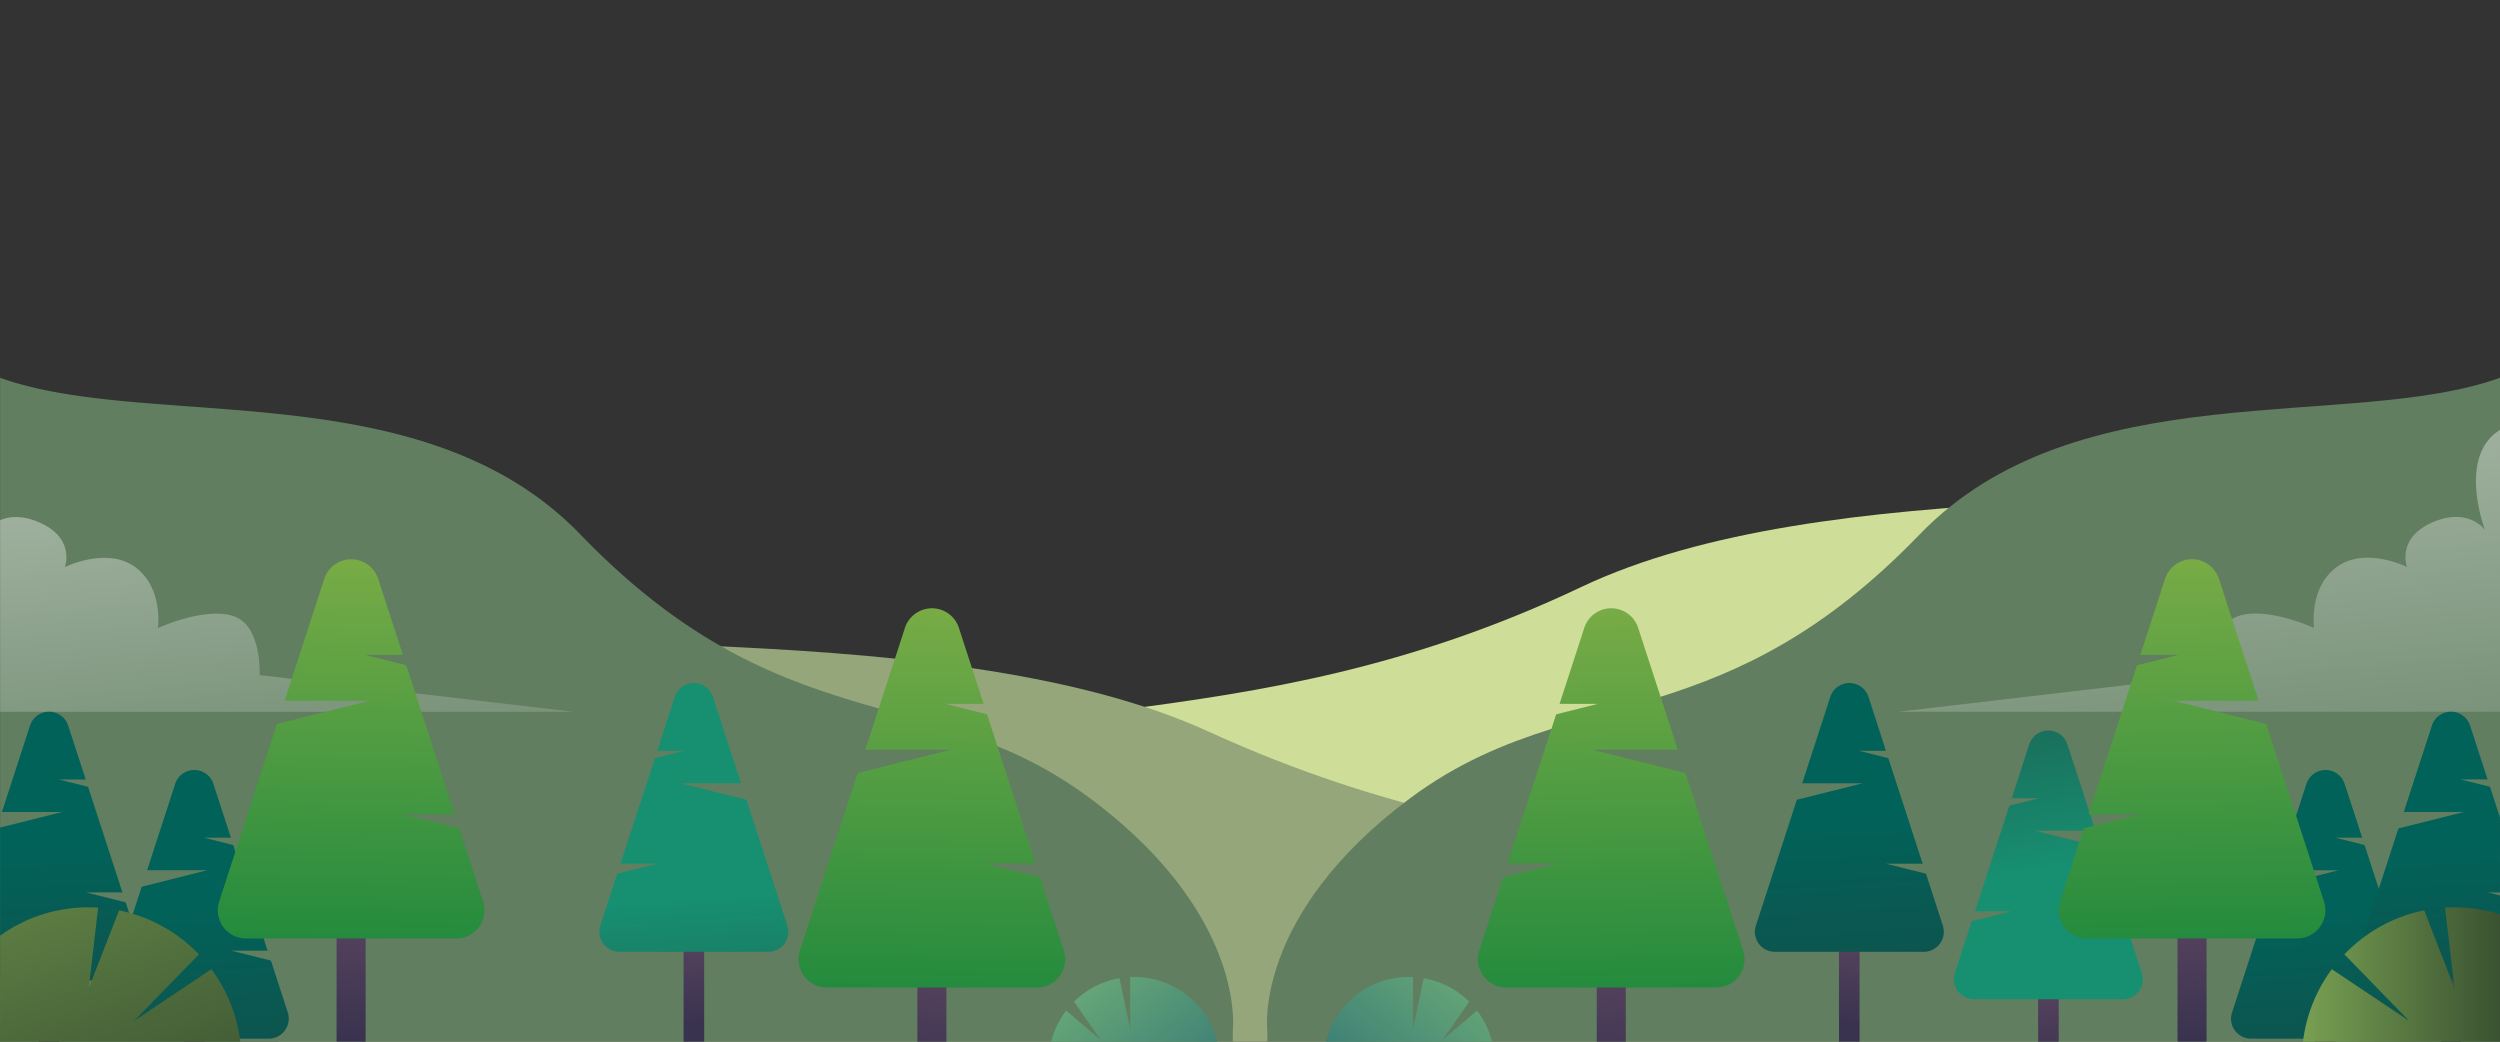 <svg id="圖層_1" data-name="圖層 1" xmlns="http://www.w3.org/2000/svg" xmlns:xlink="http://www.w3.org/1999/xlink" viewBox="0 0 1920 800"><rect x="0" y="0" width="1920" height="800" fill="#333333" stroke="none"/><defs><style>.cls-1{fill:none;}.cls-2{clip-path:url(#clip-path);}.cls-3{fill:#cede98;}.cls-4{fill:#94a67a;}.cls-5{fill:#617e60;}.cls-6{fill:url(#未命名漸層_100);}.cls-7{fill:url(#未命名漸層_100-2);}.cls-8{fill:url(#未命名漸層_89);}.cls-9{fill:url(#未命名漸層_82);}.cls-10{fill:url(#未命名漸層_89-2);}.cls-11{fill:url(#未命名漸層_82-2);}.cls-12{fill:url(#未命名漸層_89-3);}.cls-13{fill:url(#未命名漸層_82-3);}.cls-14{fill:url(#未命名漸層_89-4);}.cls-15{fill:url(#未命名漸層_90);}.cls-16{fill:url(#未命名漸層_89-5);}.cls-17{fill:url(#未命名漸層_86);}.cls-18{fill:url(#未命名漸層_89-6);}.cls-19{fill:url(#未命名漸層_86-2);}.cls-20{fill:url(#未命名漸層_87);}.cls-21{fill:url(#未命名漸層_88);}.cls-22{fill:url(#未命名漸層_89-7);}.cls-23{fill:url(#未命名漸層_90-2);}.cls-24{fill:url(#未命名漸層_89-8);}.cls-25{fill:url(#未命名漸層_82-4);}.cls-26{fill:url(#未命名漸層_89-9);}.cls-27{fill:url(#未命名漸層_82-5);}.cls-28{fill:url(#未命名漸層_89-10);}.cls-29{fill:url(#未命名漸層_86-3);}.cls-30{fill:url(#未命名漸層_89-11);}.cls-31{fill:url(#未命名漸層_86-4);}.cls-32{fill:url(#未命名漸層_87-2);}.cls-33{fill:url(#未命名漸層_88-2);}</style><clipPath id="clip-path"><rect class="cls-1" x="0.07" width="1919.93" height="803.87"/></clipPath><linearGradient id="未命名漸層_100" x1="154.55" y1="929.34" x2="235.15" y2="102.02" gradientTransform="matrix(1, 0, 0, -1, 0, 802)" gradientUnits="userSpaceOnUse"><stop offset="0" stop-color="#fff"/><stop offset="1" stop-color="#fff" stop-opacity="0"/></linearGradient><linearGradient id="未命名漸層_100-2" x1="1625.1" y1="1019.94" x2="1716.21" y2="84.77" xlink:href="#未命名漸層_100"/><linearGradient id="未命名漸層_89" x1="1259.18" y1="55.36" x2="1262.93" y2="-4.76" gradientTransform="translate(1298.8 802) rotate(180)" gradientUnits="userSpaceOnUse"><stop offset="0" stop-color="#55425e"/><stop offset="1" stop-color="#3a334f"/></linearGradient><linearGradient id="未命名漸層_82" x1="64.16" y1="-83.91" x2="49.18" y2="150.4" gradientTransform="matrix(1, 0, 0, -1, 0, 802)" gradientUnits="userSpaceOnUse"><stop offset="0" stop-color="#1b4542"/><stop offset="1" stop-color="#016259"/></linearGradient><linearGradient id="未命名漸層_89-2" x1="1147.73" y1="10.67" x2="1151.47" y2="-49.45" xlink:href="#未命名漸層_89"/><linearGradient id="未命名漸層_82-2" x1="158.72" y1="-129.68" x2="143.74" y2="104.63" xlink:href="#未命名漸層_82"/><linearGradient id="未命名漸層_89-3" x1="-489.05" y1="10.67" x2="-485.31" y2="-49.45" xlink:href="#未命名漸層_89"/><linearGradient id="未命名漸層_82-3" x1="1795.53" y1="-129.68" x2="1780.56" y2="104.63" xlink:href="#未命名漸層_82"/><linearGradient id="未命名漸層_89-4" x1="1419.98" y1="77.4" x2="1423.72" y2="17.27" gradientTransform="matrix(1, 0, 0, -1, -888.98, 802)" xlink:href="#未命名漸層_89"/><linearGradient id="未命名漸層_90" x1="546.05" y1="-119.44" x2="531.08" y2="114.87" gradientTransform="matrix(1, 0, 0, -1, 0, 802)" gradientUnits="userSpaceOnUse"><stop offset="0" stop-color="#1d4942"/><stop offset="1" stop-color="#179072"/></linearGradient><linearGradient id="未命名漸層_89-5" x1="137.48" y1="90.2" x2="142.76" y2="5.35" gradientTransform="translate(409.82 802) rotate(180)" xlink:href="#未命名漸層_89"/><linearGradient id="未命名漸層_86" x1="129.61" y1="605" x2="141.94" y2="18.35" gradientTransform="translate(409.82 802) rotate(180)" gradientUnits="userSpaceOnUse"><stop offset="0" stop-color="#bbc54c"/><stop offset="1" stop-color="#12843c"/></linearGradient><linearGradient id="未命名漸層_89-6" x1="-308.56" y1="52.56" x2="-303.27" y2="-32.3" gradientTransform="translate(409.82 802) rotate(180)" xlink:href="#未命名漸層_89"/><linearGradient id="未命名漸層_86-2" x1="-316.43" y1="567.36" x2="-304.1" y2="-19.29" xlink:href="#未命名漸層_86"/><linearGradient id="未命名漸層_87" x1="-7.17" y1="269.43" x2="103.82" y2="-86.45" gradientTransform="matrix(1, 0, 0, -1, 0, 802)" gradientUnits="userSpaceOnUse"><stop offset="0" stop-color="#78a052"/><stop offset="1" stop-color="#3a5231"/></linearGradient><linearGradient id="未命名漸層_88" x1="1020.8" y1="-39.68" x2="1083.1" y2="-239.46" gradientTransform="translate(1303.63 -181.34) rotate(123.82)" gradientUnits="userSpaceOnUse"><stop offset="0" stop-color="#8cc778"/><stop offset="1" stop-color="#3a7e76"/></linearGradient><linearGradient id="未命名漸層_89-7" x1="1571.26" y1="40.94" x2="1575.01" y2="-19.18" gradientTransform="matrix(1, 0, 0, -1, 0, 802)" xlink:href="#未命名漸層_89"/><linearGradient id="未命名漸層_90-2" x1="1520.08" y1="364.73" x2="1559.71" y2="129.55" xlink:href="#未命名漸層_90"/><linearGradient id="未命名漸層_89-8" x1="-123.35" y1="77.4" x2="-119.6" y2="17.27" xlink:href="#未命名漸層_89"/><linearGradient id="未命名漸層_82-4" x1="1429.83" y1="-62.96" x2="1414.85" y2="171.35" xlink:href="#未命名漸層_82"/><linearGradient id="未命名漸層_89-9" x1="-585.45" y1="55.36" x2="-581.71" y2="-4.76" xlink:href="#未命名漸層_89"/><linearGradient id="未命名漸層_82-5" x1="1877.8" y1="-83.81" x2="1862.92" y2="149.07" xlink:href="#未命名漸層_82"/><linearGradient id="未命名漸層_89-10" x1="1680.8" y1="90.2" x2="1686.09" y2="5.35" gradientTransform="matrix(1, 0, 0, -1, 0, 802)" xlink:href="#未命名漸層_89"/><linearGradient id="未命名漸層_86-3" x1="1672.94" y1="605" x2="1685.27" y2="18.35" gradientTransform="matrix(1, 0, 0, -1, 0, 802)" xlink:href="#未命名漸層_86"/><linearGradient id="未命名漸層_89-11" x1="1234.77" y1="52.56" x2="1240.05" y2="-32.3" gradientTransform="matrix(1, 0, 0, -1, 0, 802)" xlink:href="#未命名漸層_89"/><linearGradient id="未命名漸層_86-4" x1="1226.89" y1="567.36" x2="1239.22" y2="-19.29" gradientTransform="matrix(1, 0, 0, -1, 0, 802)" xlink:href="#未命名漸層_86"/><linearGradient id="未命名漸層_87-2" x1="1767.86" y1="-11.99" x2="1920" y2="-11.99" xlink:href="#未命名漸層_87"/><linearGradient id="未命名漸層_88-2" x1="1879.72" y1="1242.62" x2="1942.03" y2="1042.84" gradientTransform="matrix(0.56, 0.83, 0.83, -0.56, -893.81, -181.34)" xlink:href="#未命名漸層_88"/></defs><g class="cls-2"><path class="cls-3" d="M440.79,720.36v64.17l100.95-1h0l36.41-.37h0l1056.92-10.5,25.17-.25,24.4-.26,218-2.17V365.74c-176.94,29.18-501-3.79-688.36,85.13-132.77,63-246.53,80.44-353.58,94.46-47.91,6.28-94.5,11.84-140.84,20.54-36.36,6.82-72.57,15.54-109.17,28C423.29,657.7,440.79,720.36,440.79,720.36Z"/><path class="cls-4" d="M1731.78,831.5v64.17l-104.83-1h0l-37.8-.37h0L491.6,883.8l-26.13-.25-25.34-.26-226.4-2.17V476.88C397.46,506.07,734,473.09,928.48,562c137.86,63,256,80.44,367.15,94.46,49.74,6.28,98.12,11.84,146.23,20.55,37.75,6.81,75.35,15.54,113.36,28C1750,768.84,1731.78,831.5,1731.78,831.5Z"/><path class="cls-5" d="M946.77,791.65V882.4L881.4,881h0l-23.58-.52h0L173.3,865.62,157,865.26l-15.81-.36L0,861.83V290.1c114.59,41.28,324.46-5.35,445.78,120.4,86,89.12,159.65,113.77,229,133.59,31,8.89,61.19,16.76,91.2,29.07a318.7,318.7,0,0,1,70.7,39.58C958.11,703,946.77,791.65,946.77,791.65Z"/><path class="cls-6" d="M440.36,546.64H.07V399.5c6.66-2.88,16.68-4.22,30.4,1.83,27.72,12.18,19.36,34.19,19.36,34.19s32.13-16,54,0,17.44,46.86,17.44,46.86,35.95-16.63,58.06-9.21,20.05,45.29,20.05,45.29L224,521.33l95,11.11Z"/><path class="cls-5" d="M1920,290.13V861.86l-126.15,2.75-14.4.32-1.44,0-679.29,14.72h0l-30.41.69h0l-95,2.06V791.69s-11.33-88.66,110-178.89c36.21-26.91,71.84-41.5,108.12-53,27.43-8.65,55.22-15.54,83.89-24.65,60.57-19.2,125.2-48.24,198.84-124.58C1595.54,284.78,1805.41,331.41,1920,290.13Z"/><path class="cls-7" d="M1920,330.2V546.61H1458.09l178.3-20.87,62.76-7.35s-1.73-32,15.15-42.94a20.51,20.51,0,0,1,4.87-2.35c22.11-7.44,58.06,9.21,58.06,9.21s-4.41-30.83,17.41-46.86,53.94,0,53.94,0-8.36-22,19.37-34.19c27.07-11.95,39.9,4.87,40.49,5.65C1907.85,405.34,1887.34,350.22,1920,330.2Z"/><polygon class="cls-8" points="29.81 825.91 45.62 825.91 45.62 728.56 29.81 728.56 29.81 825.91"/><path class="cls-9" d="M94.86,753H.07V635.56l47.67-11.95H1.47l21.58-66.36a15.27,15.27,0,0,1,5.59-7.7,15.41,15.41,0,0,1,23.71,7.7l13.48,41.38H45l22.63,5.65,26.39,81.08H66L96.53,693l2.58,8,1.53,4.74,8.82,27.1A15.35,15.35,0,0,1,94.86,753Z"/><polygon class="cls-10" points="141.27 870.61 157.07 870.61 157.07 773.24 141.27 773.24 141.27 870.61"/><path class="cls-11" d="M92,797.7H206.32A15.42,15.42,0,0,0,221,777.51l-12.93-39.77-30.54-7.64h28L179.15,649l-22.63-5.69h20.8L163.86,602a15.44,15.44,0,0,0-23.74-7.71,15.06,15.06,0,0,0-5.58,7.71L113,668.31h46.31L108.84,681,77.39,777.51A15.37,15.37,0,0,0,92,797.7Z"/><polygon class="cls-12" points="1778.05 870.61 1793.85 870.61 1793.85 773.24 1778.05 773.24 1778.05 870.61"/><path class="cls-13" d="M1728.8,797.7h114.33a15.42,15.42,0,0,0,14.66-20.19l-12.93-39.77-30.53-7.64h28L1816,649l-22.63-5.69h20.8L1800.68,602a15.44,15.44,0,0,0-23.74-7.71,15.13,15.13,0,0,0-5.59,7.71l-21.58,66.35h46.3L1745.65,681l-31.44,96.56A15.35,15.35,0,0,0,1728.8,797.7Z"/><rect class="cls-14" x="525" y="706.52" width="15.81" height="97.35"/><path class="cls-15" d="M590.08,731H475.75a15.42,15.42,0,0,1-14.66-20.18L474,671l30.54-7.64h-28l26.38-81.08,22.63-5.68h-20.8l13.46-41.38a15.44,15.44,0,0,1,23.74-7.7,15,15,0,0,1,5.58,7.7l21.59,66.36H522.81l50.42,12.64,31.45,96.56A15.36,15.36,0,0,1,590.08,731Z"/><polygon class="cls-16" points="258.5 823.69 280.8 823.69 280.8 686.27 258.5 686.27 258.5 823.69"/><path class="cls-17" d="M189,720.76H350.33A21.74,21.74,0,0,0,371,692.28l-18.26-56.13-43.07-10.81h39.55L312,510.92l-31.94-8h29.36l-19-58.39a21.77,21.77,0,0,0-33.47-10.88,21.51,21.51,0,0,0-7.9,10.88l-30.47,93.62h65.34L212.72,556l-44.38,136.3A21.69,21.69,0,0,0,189,720.76Z"/><polygon class="cls-18" points="704.54 861.34 726.84 861.34 726.84 723.93 704.54 723.93 704.54 861.34"/><path class="cls-19" d="M635,758.41H796.36A21.74,21.74,0,0,0,817,729.94L798.78,673.8,755.71,663h39.54L758,548.57l-31.93-8h29.35l-19-58.39a21.76,21.76,0,0,0-33.47-10.87A21.52,21.52,0,0,0,695,482.18L664.57,575.8h65.34l-71.16,17.83L614.38,729.94A21.71,21.71,0,0,0,635,758.41Z"/><path class="cls-20" d="M185.32,814A117.12,117.12,0,0,1,68.15,931.12,116.57,116.57,0,0,1,0,909.31V718.64a116.42,116.42,0,0,1,68.12-21.82c2.42,0,4.83.07,7.25.23L68.84,753l-.69,5.94L70.47,753l21-53.85c2.62.52,5.16,1.14,7.71,1.86,1,.23,1.9.53,2.81.79a117.34,117.34,0,0,1,50.78,31.15l-49.8,51.11,59.4-39.71a117,117,0,0,1,23,69.65Z"/><path class="cls-21" d="M834.44,870.71A65.77,65.77,0,1,0,868,750.34l0,40.11-8.26-39.19a65.72,65.72,0,0,0-34.91,18l20.61,29.55-26.58-22.7c-.82,1.08-1.6,2.19-2.39,3.3A65.81,65.81,0,0,0,834.44,870.71Z"/><rect class="cls-22" x="1565.27" y="742.96" width="15.81" height="97.35"/><path class="cls-23" d="M1630.31,767.42H1516a15.41,15.41,0,0,1-14.66-20.18l12.93-39.77,30.53-7.64h-28l26.39-81.09,22.63-5.68H1545l13.45-41.37a15.44,15.44,0,0,1,23.74-7.71,15.13,15.13,0,0,1,5.59,7.71L1609.35,638h-46.3l50.41,12.64,31.45,96.56A15.35,15.35,0,0,1,1630.31,767.42Z"/><polygon class="cls-24" points="1412.34 803.87 1428.15 803.87 1428.15 706.52 1412.34 706.52 1412.34 803.87"/><path class="cls-25" d="M1363.1,731h114.32a15.42,15.42,0,0,0,14.67-20.18L1479.15,671l-30.53-7.64h28l-26.39-81.08-22.63-5.68h20.81L1435,535.21a15.44,15.44,0,0,0-23.74-7.7,15,15,0,0,0-5.58,7.7l-21.59,66.36h46.31L1380,614.21l-31.45,96.56A15.35,15.35,0,0,0,1363.1,731Z"/><polygon class="cls-26" points="1874.45 825.91 1890.25 825.91 1890.25 728.56 1874.45 728.56 1874.45 825.91"/><path class="cls-27" d="M1920,685.39h-9.31l9.31,2.32V753h-94.8a15.08,15.08,0,0,1-6.79-1.57h0a15.46,15.46,0,0,1-7.22-7.41,15.25,15.25,0,0,1-.65-11.2l4.08-12.48,12.24-37.65v0L1842,636.21l50.42-12.63h-46.3l21.58-66.36a15.23,15.23,0,0,1,5.59-7.7,15.41,15.41,0,0,1,23.71,7.7l13.48,41.38h-20.8l22.63,5.65,7.67,23.57v57.57Z"/><rect class="cls-28" x="1672.34" y="686.28" width="22.3" height="137.41"/><path class="cls-29" d="M1764.17,720.76H1602.82a21.74,21.74,0,0,1-20.67-28.48l18.25-56.13,43.08-10.81h-39.55l37.26-114.42,31.94-8h-29.36l19-58.39a21.75,21.75,0,0,1,41.38,0l30.47,93.62h-65.35L1740.43,556l44.38,136.3A21.69,21.69,0,0,1,1764.17,720.76Z"/><rect class="cls-30" x="1226.3" y="723.93" width="22.3" height="137.41"/><path class="cls-31" d="M1318.13,758.41H1156.78a21.74,21.74,0,0,1-20.67-28.47l18.25-56.14L1197.44,663h-39.55l37.26-114.42,31.94-8h-29.36l19-58.39a21.75,21.75,0,0,1,41.37,0l30.47,93.62h-65.35l71.16,17.83,44.38,136.31A21.72,21.72,0,0,1,1318.13,758.41Z"/><path class="cls-32" d="M1920,702.15V925.83a117.25,117.25,0,0,1-137.58-55.22q-1.56-2.79-2.94-5.68c-.49-1-1-2-1.43-3.07A116.21,116.21,0,0,1,1767.86,814,122,122,0,0,1,1769,797.7a116.81,116.81,0,0,1,21.85-53.36l59.4,39.71-31.78-32.63h0l-7.22-7.41-10.77-11.07a119,119,0,0,1,14.2-12.61,117.1,117.1,0,0,1,47.09-21.19l12.74,32.72,8.23,21.13,2.31,5.94-.68-5.94-2.88-24.43-3.69-31.51c2.39-.16,4.8-.23,7.25-.23A118.14,118.14,0,0,1,1920,702.15Z"/><path class="cls-33" d="M1118.7,870.71a65.77,65.77,0,1,1-33.53-120.37l0,40.11,8.26-39.19a65.72,65.72,0,0,1,34.91,18l-20.6,29.55,26.58-22.7c.81,1.08,1.6,2.19,2.38,3.3A65.8,65.8,0,0,1,1118.7,870.71Z"/></g></svg>